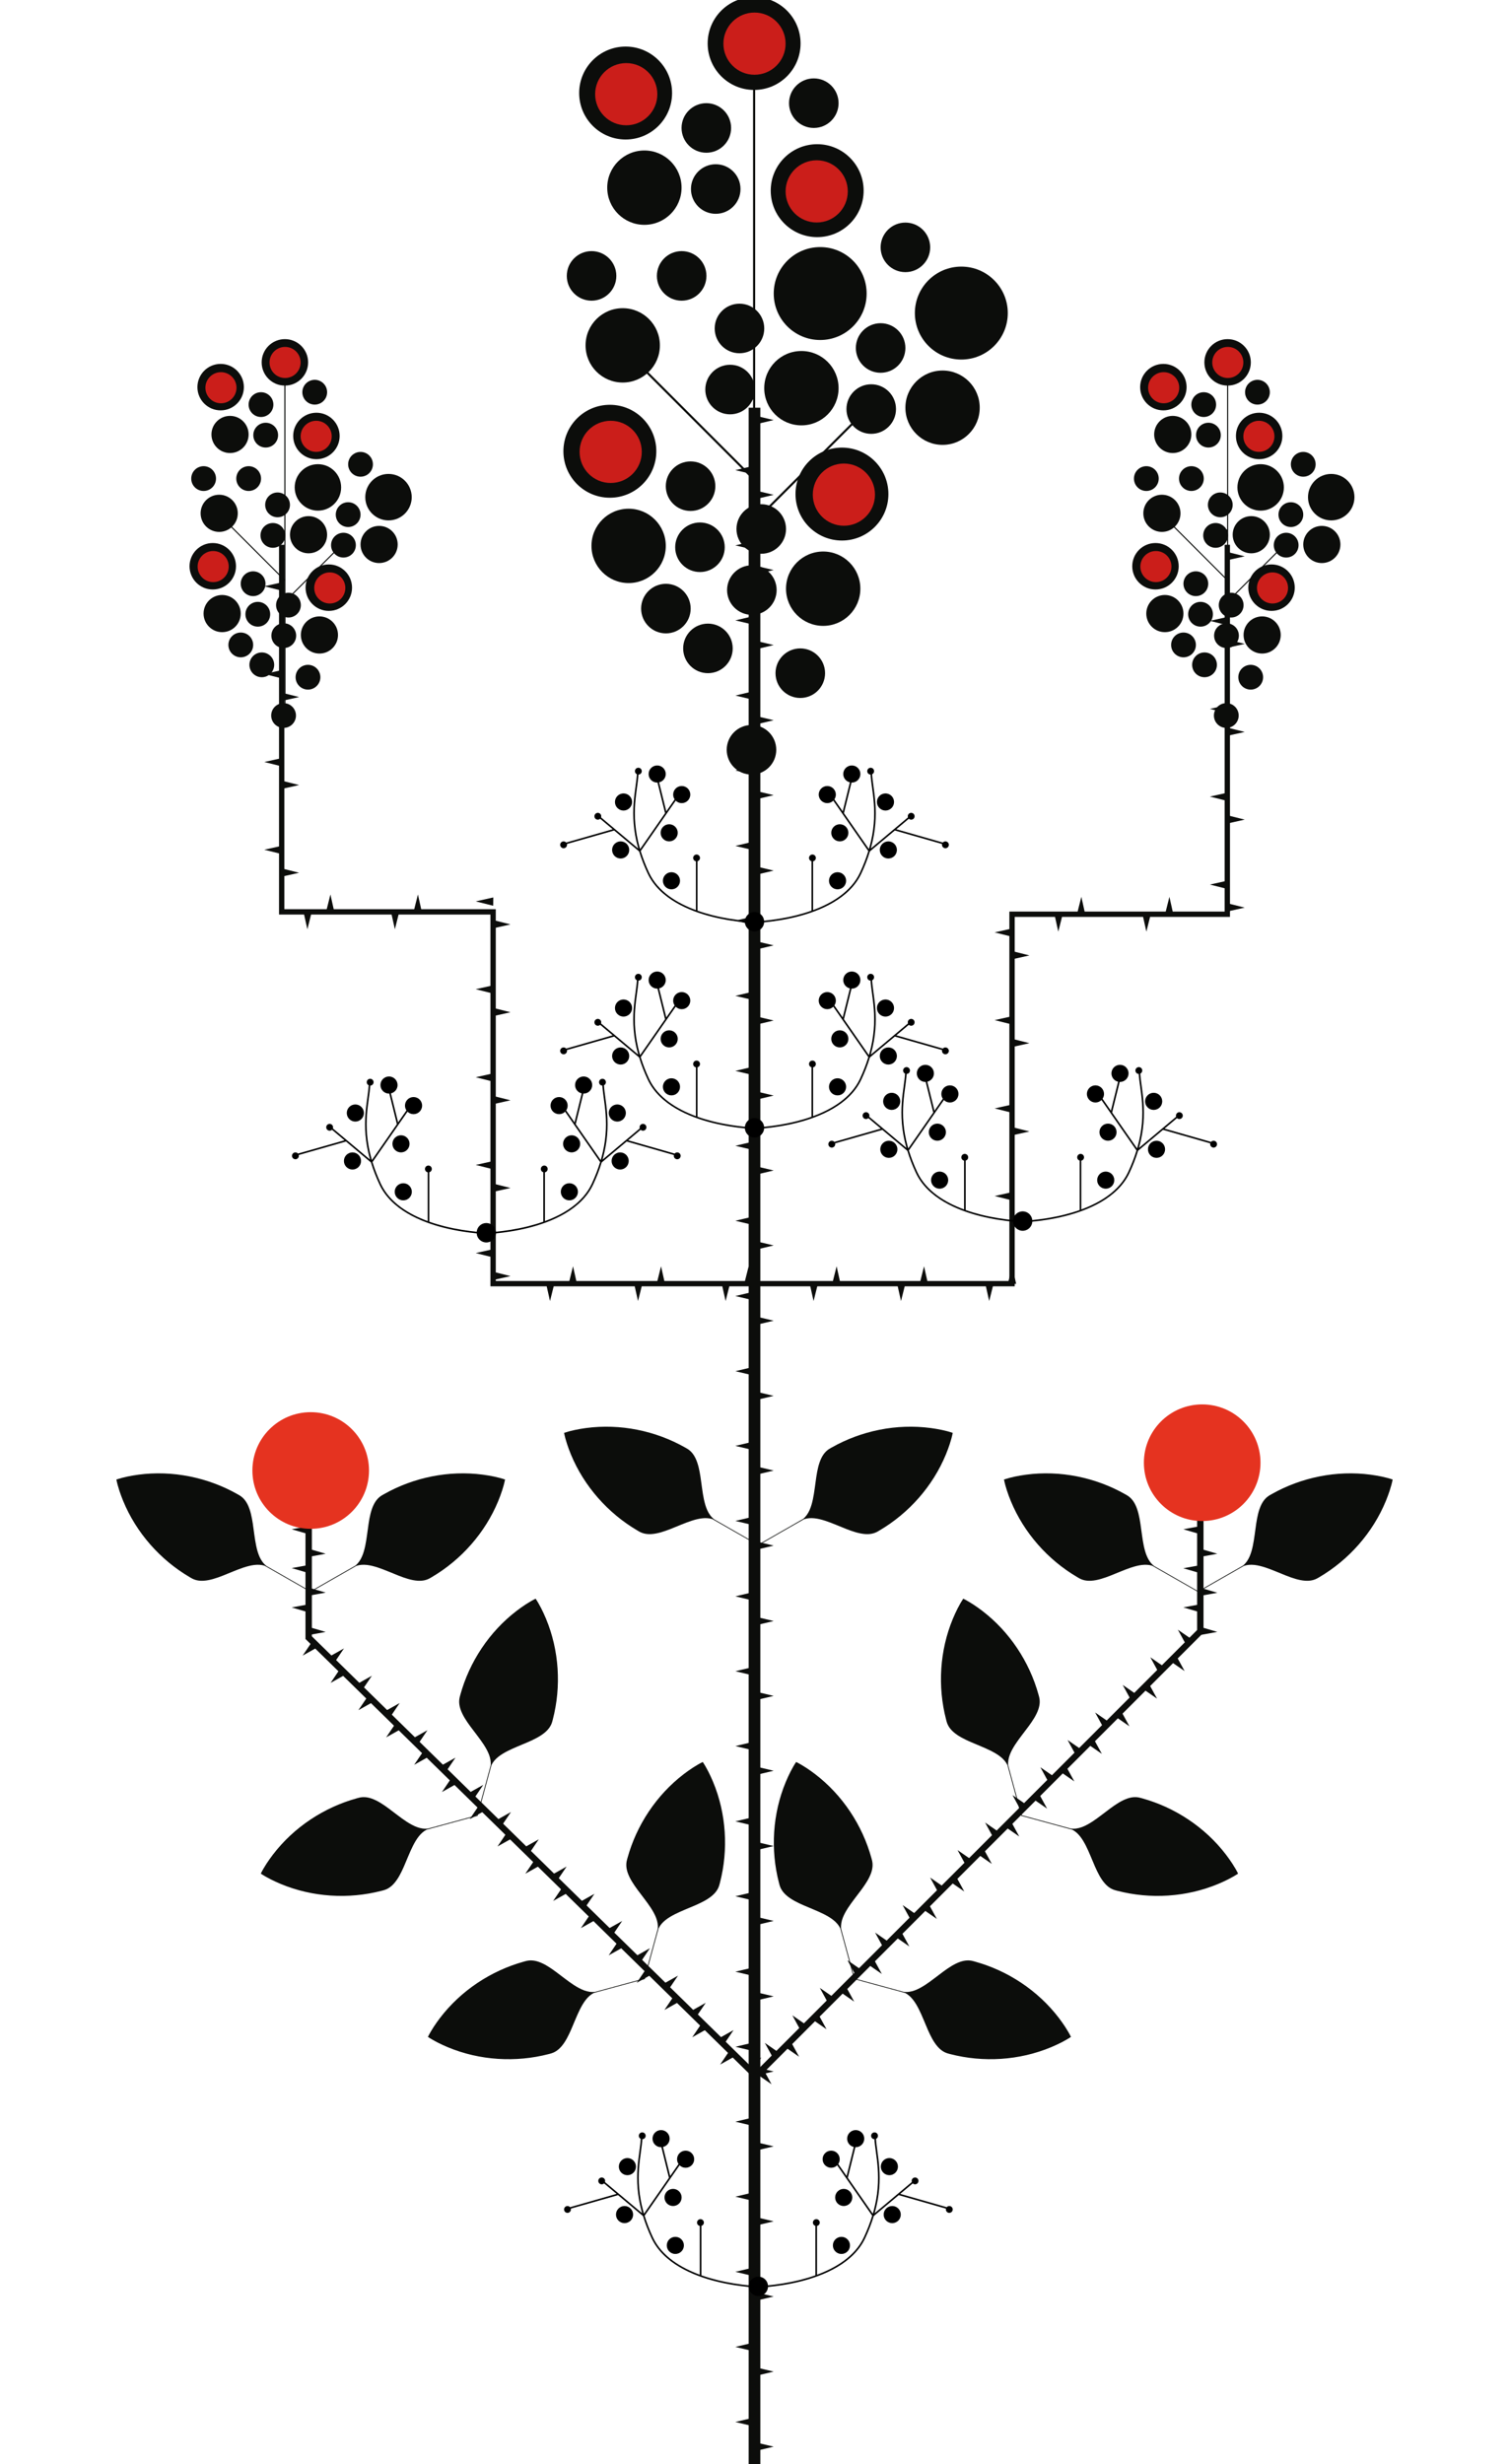 <?xml version="1.0" encoding="UTF-8"?>
<svg xmlns="http://www.w3.org/2000/svg" width="275.651" height="450" viewBox="0 0 275.651 450">
  <g id="Tallo">
    <g>
      <g>
        <line x1="137.826" y1="450" x2="137.826" y2="74.456" fill="none" stroke="#0c0d0b" stroke-miterlimit="10" stroke-width="2.129"/>
        <g>
          <polygon points="137.826 443.131 134.323 442.302 137.826 441.472 137.826 443.131 137.826 443.131" fill="#0c0d0b"/>
          <polygon points="137.826 447.638 141.328 446.808 137.826 445.979 137.826 447.638 137.826 447.638" fill="#0c0d0b"/>
        </g>
        <g>
          <polygon points="137.826 429.422 134.323 428.593 137.826 427.763 137.826 429.422 137.826 429.422" fill="#0c0d0b"/>
          <polygon points="137.826 433.929 141.328 433.099 137.826 432.27 137.826 433.929 137.826 433.929" fill="#0c0d0b"/>
        </g>
        <g>
          <polygon points="137.826 415.707 134.323 414.877 137.826 414.047 137.826 415.707 137.826 415.707" fill="#0c0d0b"/>
          <polygon points="137.826 420.213 141.328 419.383 137.826 418.554 137.826 420.213 137.826 420.213" fill="#0c0d0b"/>
        </g>
        <g>
          <polygon points="137.826 401.984 134.323 401.154 137.826 400.324 137.826 401.984 137.826 401.984" fill="#0c0d0b"/>
          <polygon points="137.826 406.49 141.328 405.661 137.826 404.831 137.826 406.49 137.826 406.49" fill="#0c0d0b"/>
        </g>
        <g>
          <polygon points="137.826 388.29 134.323 387.46 137.826 386.63 137.826 388.29 137.826 388.29" fill="#0c0d0b"/>
          <polygon points="137.826 392.796 141.328 391.967 137.826 391.137 137.826 392.796 137.826 392.796" fill="#0c0d0b"/>
        </g>
        <g>
          <polygon points="137.826 374.612 134.323 373.782 137.826 372.952 137.826 374.612 137.826 374.612" fill="#0c0d0b"/>
          <polygon points="137.826 379.118 141.328 378.288 137.826 377.459 137.826 379.118 137.826 379.118" fill="#0c0d0b"/>
        </g>
        <g>
          <polygon points="137.826 360.898 134.323 360.068 137.826 359.239 137.826 360.898 137.826 360.898" fill="#0c0d0b"/>
          <polygon points="137.826 365.404 141.328 364.575 137.826 363.745 137.826 365.404 137.826 365.404" fill="#0c0d0b"/>
        </g>
        <g>
          <polygon points="137.826 347.123 134.323 346.293 137.826 345.464 137.826 347.123 137.826 347.123" fill="#0c0d0b"/>
          <polygon points="137.826 351.63 141.328 350.8 137.826 349.97 137.826 351.63 137.826 351.63" fill="#0c0d0b"/>
        </g>
        <g>
          <polygon points="137.826 333.446 134.323 332.616 137.826 331.787 137.826 333.446 137.826 333.446" fill="#0c0d0b"/>
          <polygon points="137.826 337.953 141.328 337.123 137.826 336.293 137.826 337.953 137.826 337.953" fill="#0c0d0b"/>
        </g>
        <g>
          <polygon points="137.826 319.696 134.323 318.867 137.826 318.037 137.826 319.696 137.826 319.696" fill="#0c0d0b"/>
          <polygon points="137.826 324.203 141.328 323.373 137.826 322.543 137.826 324.203 137.826 324.203" fill="#0c0d0b"/>
        </g>
        <g>
          <polygon points="137.826 306.027 134.323 305.198 137.826 304.368 137.826 306.027 137.826 306.027" fill="#0c0d0b"/>
          <polygon points="137.826 310.534 141.328 309.704 137.826 308.874 137.826 310.534 137.826 310.534" fill="#0c0d0b"/>
        </g>
        <g>
          <polygon points="137.826 292.353 134.323 291.524 137.826 290.694 137.826 292.353 137.826 292.353" fill="#0c0d0b"/>
          <polygon points="137.826 296.86 141.328 296.03 137.826 295.201 137.826 296.86 137.826 296.86" fill="#0c0d0b"/>
        </g>
        <g>
          <polygon points="137.826 278.58 134.323 277.75 137.826 276.921 137.826 278.58 137.826 278.58" fill="#0c0d0b"/>
          <polygon points="137.826 283.087 141.328 282.257 137.826 281.427 137.826 283.087 137.826 283.087" fill="#0c0d0b"/>
        </g>
        <g>
          <polygon points="137.826 264.876 134.323 264.046 137.826 263.217 137.826 264.876 137.826 264.876" fill="#0c0d0b"/>
          <polygon points="137.826 269.382 141.328 268.553 137.826 267.723 137.826 269.382 137.826 269.382" fill="#0c0d0b"/>
        </g>
        <g>
          <polygon points="137.826 251.235 134.323 250.405 137.826 249.575 137.826 251.235 137.826 251.235" fill="#0c0d0b"/>
          <polygon points="137.826 255.741 141.328 254.912 137.826 254.082 137.826 255.741 137.826 255.741" fill="#0c0d0b"/>
        </g>
        <g>
          <polygon points="137.826 237.51 134.323 236.681 137.826 235.851 137.826 237.51 137.826 237.51" fill="#0c0d0b"/>
          <polygon points="137.826 242.017 141.328 241.187 137.826 240.357 137.826 242.017 137.826 242.017" fill="#0c0d0b"/>
        </g>
        <g>
          <polygon points="137.826 223.764 134.323 222.934 137.826 222.105 137.826 223.764 137.826 223.764" fill="#0c0d0b"/>
          <polygon points="137.826 228.271 141.328 227.441 137.826 226.611 137.826 228.271 137.826 228.271" fill="#0c0d0b"/>
        </g>
        <g>
          <polygon points="137.826 210.073 134.323 209.243 137.826 208.414 137.826 210.073 137.826 210.073" fill="#0c0d0b"/>
          <polygon points="137.826 214.58 141.328 213.75 137.826 212.92 137.826 214.58 137.826 214.58" fill="#0c0d0b"/>
        </g>
        <g>
          <polygon points="137.826 196.394 134.323 195.565 137.826 194.735 137.826 196.394 137.826 196.394" fill="#0c0d0b"/>
          <polygon points="137.826 200.901 141.328 200.071 137.826 199.241 137.826 200.901 137.826 200.901" fill="#0c0d0b"/>
        </g>
        <g>
          <polygon points="137.826 182.689 134.323 181.86 137.826 181.03 137.826 182.689 137.826 182.689" fill="#0c0d0b"/>
          <polygon points="137.826 187.196 141.328 186.366 137.826 185.536 137.826 187.196 137.826 187.196" fill="#0c0d0b"/>
        </g>
        <g>
          <polygon points="137.826 168.966 134.323 168.136 137.826 167.306 137.826 168.966 137.826 168.966" fill="#0c0d0b"/>
          <polygon points="137.826 173.472 141.328 172.643 137.826 171.813 137.826 173.472 137.826 173.472" fill="#0c0d0b"/>
        </g>
        <g>
          <polygon points="137.826 155.311 134.323 154.481 137.826 153.651 137.826 155.311 137.826 155.311" fill="#0c0d0b"/>
          <polygon points="137.826 159.817 141.328 158.988 137.826 158.158 137.826 159.817 137.826 159.817" fill="#0c0d0b"/>
        </g>
        <g>
          <polygon points="137.826 141.53 134.323 140.7 137.826 139.871 137.826 141.53 137.826 141.53" fill="#0c0d0b"/>
          <polygon points="137.826 146.036 141.328 145.207 137.826 144.377 137.826 146.036 137.826 146.036" fill="#0c0d0b"/>
        </g>
        <g>
          <polygon points="137.826 127.85 134.323 127.02 137.826 126.19 137.826 127.85 137.826 127.85" fill="#0c0d0b"/>
          <polygon points="137.826 132.356 141.328 131.527 137.826 130.697 137.826 132.356 137.826 132.356" fill="#0c0d0b"/>
        </g>
        <g>
          <polygon points="137.826 114.125 134.323 113.295 137.826 112.465 137.826 114.125 137.826 114.125" fill="#0c0d0b"/>
          <polygon points="137.826 118.631 141.328 117.802 137.826 116.972 137.826 118.631 137.826 118.631" fill="#0c0d0b"/>
        </g>
        <g>
          <polygon points="137.826 100.428 134.323 99.598 137.826 98.768 137.826 100.428 137.826 100.428" fill="#0c0d0b"/>
          <polygon points="137.826 104.934 141.328 104.104 137.826 103.275 137.826 104.934 137.826 104.934" fill="#0c0d0b"/>
        </g>
        <g>
          <polygon points="137.826 86.689 134.323 85.859 137.826 85.03 137.826 86.689 137.826 86.689" fill="#0c0d0b"/>
          <polygon points="137.826 91.196 141.328 90.366 137.826 89.536 137.826 91.196 137.826 91.196" fill="#0c0d0b"/>
        </g>
        <g>
          <polygon points="137.826 73.033 134.323 72.203 137.826 71.373 137.826 73.033 137.826 73.033" fill="#0c0d0b"/>
          <polygon points="137.826 77.539 141.328 76.71 137.826 75.88 137.826 77.539 137.826 77.539" fill="#0c0d0b"/>
        </g>
      </g>
      <g>
        <polyline points="51.458 99.489 51.458 166.524 90.078 166.524 90.078 234.423 184.871 234.423 184.871 166.956 224.193 166.956 224.193 99.489" fill="none" stroke="#0c0d0b" stroke-miterlimit="10" stroke-width=".974"/>
        <g>
          <polygon points="51.475 107.868 48.28 107.067 51.495 106.349 51.475 107.868 51.475 107.868" fill="#0c0d0b"/>
          <polygon points="51.422 111.993 54.637 111.275 51.442 110.474 51.422 111.993 51.422 111.993" fill="#0c0d0b"/>
        </g>
        <g>
          <polygon points="51.475 123.887 48.28 123.086 51.495 122.368 51.475 123.887 51.475 123.887" fill="#0c0d0b"/>
          <polygon points="51.422 128.012 54.637 127.294 51.442 126.493 51.422 128.012 51.422 128.012" fill="#0c0d0b"/>
        </g>
        <g>
          <polygon points="51.475 139.957 48.28 139.156 51.495 138.438 51.475 139.957 51.475 139.957" fill="#0c0d0b"/>
          <polygon points="51.422 144.082 54.637 143.364 51.442 142.563 51.422 144.082 51.422 144.082" fill="#0c0d0b"/>
        </g>
        <g>
          <polygon points="51.475 155.976 48.28 155.175 51.495 154.457 51.475 155.976 51.475 155.976" fill="#0c0d0b"/>
          <polygon points="51.422 160.101 54.637 159.383 51.442 158.582 51.422 160.101 51.422 160.101" fill="#0c0d0b"/>
        </g>
        <g>
          <polygon points="56.951 166.507 56.15 169.703 55.432 166.487 56.951 166.507 56.951 166.507" fill="#0c0d0b"/>
          <polygon points="61.076 166.561 60.358 163.345 59.557 166.541 61.076 166.561 61.076 166.561" fill="#0c0d0b"/>
        </g>
        <g>
          <polygon points="72.935 166.507 72.134 169.703 71.416 166.487 72.935 166.507 72.935 166.507" fill="#0c0d0b"/>
          <polygon points="77.06 166.561 76.342 163.345 75.541 166.541 77.06 166.561 77.06 166.561" fill="#0c0d0b"/>
        </g>
        <g>
          <polygon points="90.095 165.409 86.899 164.608 90.115 163.89 90.095 165.409 90.095 165.409" fill="#0c0d0b"/>
          <polygon points="90.041 169.534 93.257 168.816 90.061 168.015 90.041 169.534 90.041 169.534" fill="#0c0d0b"/>
        </g>
        <g>
          <polygon points="90.095 181.449 86.899 180.648 90.115 179.93 90.095 181.449 90.095 181.449" fill="#0c0d0b"/>
          <polygon points="90.041 185.574 93.257 184.856 90.061 184.055 90.041 185.574 90.041 185.574" fill="#0c0d0b"/>
        </g>
        <g>
          <polygon points="90.095 197.528 86.899 196.726 90.115 196.009 90.095 197.528 90.095 197.528" fill="#0c0d0b"/>
          <polygon points="90.041 201.653 93.257 200.935 90.061 200.134 90.041 201.653 90.041 201.653" fill="#0c0d0b"/>
        </g>
        <g>
          <polygon points="90.095 213.54 86.899 212.739 90.115 212.021 90.095 213.54 90.095 213.54" fill="#0c0d0b"/>
          <polygon points="90.041 217.665 93.257 216.947 90.061 216.146 90.041 217.665 90.041 217.665" fill="#0c0d0b"/>
        </g>
        <g>
          <polygon points="90.095 229.635 86.899 228.834 90.115 228.117 90.095 229.635 90.095 229.635" fill="#0c0d0b"/>
          <polygon points="90.041 233.76 93.257 233.043 90.061 232.242 90.041 233.76 90.041 233.76" fill="#0c0d0b"/>
        </g>
        <g>
          <polygon points="101.269 234.406 100.468 237.602 99.75 234.386 101.269 234.406 101.269 234.406" fill="#0c0d0b"/>
          <polygon points="105.394 234.459 104.676 231.244 103.875 234.44 105.394 234.459 105.394 234.459" fill="#0c0d0b"/>
        </g>
        <g>
          <polygon points="117.348 234.406 116.547 237.602 115.829 234.386 117.348 234.406 117.348 234.406" fill="#0c0d0b"/>
          <polygon points="121.473 234.459 120.755 231.244 119.954 234.44 121.473 234.459 121.473 234.459" fill="#0c0d0b"/>
        </g>
        <g>
          <polygon points="133.349 234.406 132.547 237.602 131.83 234.386 133.349 234.406 133.349 234.406" fill="#0c0d0b"/>
          <polygon points="137.473 234.459 136.756 231.244 135.955 234.44 137.473 234.459 137.473 234.459" fill="#0c0d0b"/>
        </g>
        <g>
          <polygon points="149.417 234.406 148.616 237.602 147.899 234.386 149.417 234.406 149.417 234.406" fill="#0c0d0b"/>
          <polygon points="153.542 234.459 152.825 231.244 152.024 234.44 153.542 234.459 153.542 234.459" fill="#0c0d0b"/>
        </g>
        <g>
          <polygon points="165.389 234.406 164.587 237.602 163.87 234.386 165.389 234.406 165.389 234.406" fill="#0c0d0b"/>
          <polygon points="169.513 234.459 168.796 231.244 167.995 234.44 169.513 234.459 169.513 234.459" fill="#0c0d0b"/>
        </g>
        <g>
          <polygon points="181.497 234.406 180.696 237.602 179.978 234.386 181.497 234.406 181.497 234.406" fill="#0c0d0b"/>
          <polygon points="185.622 234.459 184.904 231.244 184.103 234.44 185.622 234.459 185.622 234.459" fill="#0c0d0b"/>
        </g>
        <g>
          <polygon points="184.854 221.824 188.05 222.625 184.834 223.343 184.854 221.824 184.854 221.824" fill="#0c0d0b"/>
          <polygon points="184.908 217.699 181.692 218.417 184.888 219.218 184.908 217.699 184.908 217.699" fill="#0c0d0b"/>
        </g>
        <g>
          <polygon points="184.854 205.826 188.05 206.627 184.834 207.344 184.854 205.826 184.854 205.826" fill="#0c0d0b"/>
          <polygon points="184.908 201.701 181.692 202.418 184.888 203.22 184.908 201.701 184.908 201.701" fill="#0c0d0b"/>
        </g>
        <g>
          <polygon points="184.854 189.7 188.05 190.501 184.834 191.219 184.854 189.7 184.854 189.7" fill="#0c0d0b"/>
          <polygon points="184.908 185.575 181.692 186.293 184.888 187.094 184.908 185.575 184.908 185.575" fill="#0c0d0b"/>
        </g>
        <g>
          <polygon points="184.854 173.677 188.05 174.478 184.834 175.196 184.854 173.677 184.854 173.677" fill="#0c0d0b"/>
          <polygon points="184.908 169.552 181.692 170.27 184.888 171.071 184.908 169.552 184.908 169.552" fill="#0c0d0b"/>
        </g>
        <g>
          <polygon points="194.123 166.939 193.322 170.135 192.604 166.919 194.123 166.939 194.123 166.939" fill="#0c0d0b"/>
          <polygon points="198.248 166.992 197.53 163.777 196.729 166.973 198.248 166.992 198.248 166.992" fill="#0c0d0b"/>
        </g>
        <g>
          <polygon points="210.21 166.939 209.409 170.135 208.692 166.919 210.21 166.939 210.21 166.939" fill="#0c0d0b"/>
          <polygon points="214.335 166.992 213.618 163.777 212.817 166.973 214.335 166.992 214.335 166.992" fill="#0c0d0b"/>
        </g>
        <g>
          <polygon points="224.176 164.947 227.372 165.748 224.156 166.466 224.176 164.947 224.176 164.947" fill="#0c0d0b"/>
          <polygon points="224.23 160.822 221.014 161.54 224.21 162.341 224.23 160.822 224.23 160.822" fill="#0c0d0b"/>
        </g>
        <g>
          <polygon points="224.176 148.878 227.372 149.68 224.156 150.397 224.176 148.878 224.176 148.878" fill="#0c0d0b"/>
          <polygon points="224.23 144.753 221.014 145.471 224.21 146.272 224.23 144.753 224.23 144.753" fill="#0c0d0b"/>
        </g>
        <g>
          <polygon points="224.176 132.865 227.372 133.666 224.156 134.384 224.176 132.865 224.176 132.865" fill="#0c0d0b"/>
          <polygon points="224.23 128.74 221.014 129.457 224.21 130.259 224.23 128.74 224.23 128.74" fill="#0c0d0b"/>
        </g>
        <g>
          <polygon points="224.176 116.788 227.372 117.589 224.156 118.307 224.176 116.788 224.176 116.788" fill="#0c0d0b"/>
          <polygon points="224.23 112.663 221.014 113.381 224.21 114.182 224.23 112.663 224.23 112.663" fill="#0c0d0b"/>
        </g>
        <g>
          <polygon points="224.176 100.792 227.372 101.593 224.156 102.311 224.176 100.792 224.176 100.792" fill="#0c0d0b"/>
          <polygon points="224.23 96.667 221.014 97.385 224.21 98.186 224.23 96.667 224.23 96.667" fill="#0c0d0b"/>
        </g>
      </g>
      <g>
        <polyline points="56.387 274.416 56.387 299.068 138.089 379.085 219.264 297.91 219.264 274.416" fill="none" stroke="#0c0d0b" stroke-miterlimit="10" stroke-width="1.165"/>
        <g>
          <polygon points="56.319 275.723 59.494 276.654 56.239 277.247 56.319 275.723 56.319 275.723" fill="#0c0d0b"/>
          <polygon points="56.536 271.585 53.28 272.178 56.456 273.109 56.536 271.585 56.536 271.585" fill="#0c0d0b"/>
        </g>
        <g>
          <polygon points="56.319 282.815 59.494 283.745 56.239 284.339 56.319 282.815 56.319 282.815" fill="#0c0d0b"/>
          <polygon points="56.536 278.677 53.28 279.27 56.456 280.201 56.536 278.677 56.536 278.677" fill="#0c0d0b"/>
        </g>
        <g>
          <polygon points="56.319 289.908 59.494 290.838 56.239 291.431 56.319 289.908 56.319 289.908" fill="#0c0d0b"/>
          <polygon points="56.536 285.77 53.28 286.363 56.456 287.294 56.536 285.77 56.536 285.77" fill="#0c0d0b"/>
        </g>
        <g>
          <polygon points="56.319 297.091 59.494 298.022 56.239 298.615 56.319 297.091 56.319 297.091" fill="#0c0d0b"/>
          <polygon points="56.536 292.954 53.28 293.547 56.456 294.477 56.536 292.954 56.536 292.954" fill="#0c0d0b"/>
        </g>
        <g>
          <polygon points="59.948 302.651 62.835 301.034 60.981 303.775 59.948 302.651 59.948 302.651" fill="#0c0d0b"/>
          <polygon points="57.144 299.601 55.29 302.342 58.177 300.724 57.144 299.601 57.144 299.601" fill="#0c0d0b"/>
        </g>
        <g>
          <polygon points="65.045 307.642 67.931 306.025 66.077 308.766 65.045 307.642 65.045 307.642" fill="#0c0d0b"/>
          <polygon points="62.24 304.592 60.386 307.333 63.273 305.715 62.24 304.592 62.24 304.592" fill="#0c0d0b"/>
        </g>
        <g>
          <polygon points="70.127 312.62 73.014 311.002 71.16 313.743 70.127 312.62 70.127 312.62" fill="#0c0d0b"/>
          <polygon points="67.323 309.57 65.469 312.311 68.355 310.693 67.323 309.57 67.323 309.57" fill="#0c0d0b"/>
        </g>
        <g>
          <polygon points="75.197 317.585 78.084 315.968 76.229 318.708 75.197 317.585 75.197 317.585" fill="#0c0d0b"/>
          <polygon points="72.393 314.535 70.538 317.276 73.425 315.658 72.393 314.535 72.393 314.535" fill="#0c0d0b"/>
        </g>
        <g>
          <polygon points="80.315 322.598 83.202 320.98 81.347 323.721 80.315 322.598 80.315 322.598" fill="#0c0d0b"/>
          <polygon points="77.511 319.548 75.656 322.288 78.543 320.671 77.511 319.548 77.511 319.548" fill="#0c0d0b"/>
        </g>
        <g>
          <polygon points="85.39 327.568 88.277 325.951 86.423 328.692 85.39 327.568 85.39 327.568" fill="#0c0d0b"/>
          <polygon points="82.586 324.518 80.732 327.259 83.619 325.641 82.586 324.518 82.586 324.518" fill="#0c0d0b"/>
        </g>
        <g>
          <polygon points="90.453 332.527 93.34 330.909 91.485 333.65 90.453 332.527 90.453 332.527" fill="#0c0d0b"/>
          <polygon points="87.649 329.476 85.794 332.217 88.681 330.6 87.649 329.476 87.649 329.476" fill="#0c0d0b"/>
        </g>
        <g>
          <polygon points="95.538 337.507 98.425 335.889 96.571 338.63 95.538 337.507 95.538 337.507" fill="#0c0d0b"/>
          <polygon points="92.734 334.457 90.88 337.198 93.766 335.58 92.734 334.457 92.734 334.457" fill="#0c0d0b"/>
        </g>
        <g>
          <polygon points="100.62 342.484 103.507 340.866 101.652 343.607 100.62 342.484 100.62 342.484" fill="#0c0d0b"/>
          <polygon points="97.816 339.434 95.961 342.175 98.848 340.557 97.816 339.434 97.816 339.434" fill="#0c0d0b"/>
        </g>
        <g>
          <polygon points="105.702 347.461 108.589 345.844 106.734 348.584 105.702 347.461 105.702 347.461" fill="#0c0d0b"/>
          <polygon points="102.898 344.411 101.044 347.152 103.93 345.534 102.898 344.411 102.898 344.411" fill="#0c0d0b"/>
        </g>
        <g>
          <polygon points="110.769 352.423 113.655 350.806 111.801 353.547 110.769 352.423 110.769 352.423" fill="#0c0d0b"/>
          <polygon points="107.964 349.373 106.11 352.114 108.997 350.496 107.964 349.373 107.964 349.373" fill="#0c0d0b"/>
        </g>
        <g>
          <polygon points="115.844 357.394 118.73 355.776 116.876 358.517 115.844 357.394 115.844 357.394" fill="#0c0d0b"/>
          <polygon points="113.039 354.344 111.185 357.085 114.072 355.467 113.039 354.344 113.039 354.344" fill="#0c0d0b"/>
        </g>
        <g>
          <polygon points="120.964 362.409 123.851 360.791 121.997 363.532 120.964 362.409 120.964 362.409" fill="#0c0d0b"/>
          <polygon points="118.16 359.359 116.306 362.099 119.193 360.482 118.16 359.359 118.16 359.359" fill="#0c0d0b"/>
        </g>
        <g>
          <polygon points="126.029 367.369 128.916 365.751 127.061 368.492 126.029 367.369 126.029 367.369" fill="#0c0d0b"/>
          <polygon points="123.225 364.319 121.37 367.06 124.257 365.442 123.225 364.319 123.225 364.319" fill="#0c0d0b"/>
        </g>
        <g>
          <polygon points="131.114 372.349 134 370.731 132.146 373.472 131.114 372.349 131.114 372.349" fill="#0c0d0b"/>
          <polygon points="128.31 369.299 126.455 372.04 129.342 370.422 128.31 369.299 128.31 369.299" fill="#0c0d0b"/>
        </g>
        <g>
          <polygon points="136.208 377.338 139.095 375.721 137.241 378.462 136.208 377.338 136.208 377.338" fill="#0c0d0b"/>
          <polygon points="133.404 374.288 131.55 377.029 134.437 375.411 133.404 374.288 133.404 374.288" fill="#0c0d0b"/>
        </g>
        <g>
          <polygon points="141.298 375.974 139.71 373.07 142.432 374.953 141.298 375.974 141.298 375.974" fill="#0c0d0b"/>
          <polygon points="138.218 378.746 140.94 380.629 139.352 377.725 138.218 378.746 138.218 378.746" fill="#0c0d0b"/>
        </g>
        <g>
          <polygon points="146.328 370.944 144.74 368.04 147.461 369.923 146.328 370.944 146.328 370.944" fill="#0c0d0b"/>
          <polygon points="143.248 373.716 145.97 375.599 144.382 372.695 143.248 373.716 143.248 373.716" fill="#0c0d0b"/>
        </g>
        <g>
          <polygon points="151.344 365.928 149.756 363.024 152.478 364.907 151.344 365.928 151.344 365.928" fill="#0c0d0b"/>
          <polygon points="148.265 368.7 150.986 370.583 149.398 367.679 148.265 368.7 148.265 368.7" fill="#0c0d0b"/>
        </g>
        <g>
          <polygon points="156.392 360.879 154.805 357.975 157.526 359.858 156.392 360.879 156.392 360.879" fill="#0c0d0b"/>
          <polygon points="153.313 363.651 156.035 365.534 154.447 362.63 153.313 363.651 153.313 363.651" fill="#0c0d0b"/>
        </g>
        <g>
          <polygon points="161.443 355.828 159.856 352.924 162.577 354.807 161.443 355.828 161.443 355.828" fill="#0c0d0b"/>
          <polygon points="158.364 358.6 161.086 360.483 159.498 357.579 158.364 358.6 158.364 358.6" fill="#0c0d0b"/>
        </g>
        <g>
          <polygon points="166.468 350.804 164.88 347.9 167.601 349.783 166.468 350.804 166.468 350.804" fill="#0c0d0b"/>
          <polygon points="163.388 353.576 166.11 355.459 164.522 352.555 163.388 353.576 163.388 353.576" fill="#0c0d0b"/>
        </g>
        <g>
          <polygon points="171.493 345.778 169.905 342.875 172.627 344.758 171.493 345.778 171.493 345.778" fill="#0c0d0b"/>
          <polygon points="168.414 348.551 171.135 350.433 169.548 347.53 168.414 348.551 168.414 348.551" fill="#0c0d0b"/>
        </g>
        <g>
          <polygon points="176.503 340.768 174.916 337.864 177.637 339.747 176.503 340.768 176.503 340.768" fill="#0c0d0b"/>
          <polygon points="173.424 343.54 176.146 345.423 174.558 342.519 173.424 343.54 173.424 343.54" fill="#0c0d0b"/>
        </g>
        <g>
          <polygon points="181.537 335.734 179.95 332.83 182.671 334.713 181.537 335.734 181.537 335.734" fill="#0c0d0b"/>
          <polygon points="178.458 338.506 181.18 340.389 179.592 337.485 178.458 338.506 178.458 338.506" fill="#0c0d0b"/>
        </g>
        <g>
          <polygon points="186.546 330.725 184.959 327.822 187.68 329.704 186.546 330.725 186.546 330.725" fill="#0c0d0b"/>
          <polygon points="183.467 333.497 186.188 335.38 184.601 332.477 183.467 333.497 183.467 333.497" fill="#0c0d0b"/>
        </g>
        <g>
          <polygon points="191.634 325.637 190.047 322.734 192.768 324.616 191.634 325.637 191.634 325.637" fill="#0c0d0b"/>
          <polygon points="188.555 328.409 191.277 330.292 189.689 327.388 188.555 328.409 188.555 328.409" fill="#0c0d0b"/>
        </g>
        <g>
          <polygon points="196.606 320.665 195.019 317.762 197.74 319.644 196.606 320.665 196.606 320.665" fill="#0c0d0b"/>
          <polygon points="193.527 323.437 196.248 325.32 194.661 322.417 193.527 323.437 193.527 323.437" fill="#0c0d0b"/>
        </g>
        <g>
          <polygon points="201.636 315.635 200.049 312.732 202.77 314.614 201.636 315.635 201.636 315.635" fill="#0c0d0b"/>
          <polygon points="198.557 318.407 201.278 320.29 199.691 317.387 198.557 318.407 198.557 318.407" fill="#0c0d0b"/>
        </g>
        <g>
          <polygon points="206.672 310.599 205.085 307.696 207.806 309.578 206.672 310.599 206.672 310.599" fill="#0c0d0b"/>
          <polygon points="203.593 313.371 206.314 315.254 204.727 312.351 203.593 313.371 203.593 313.371" fill="#0c0d0b"/>
        </g>
        <g>
          <polygon points="211.719 305.552 210.131 302.649 212.853 304.532 211.719 305.552 211.719 305.552" fill="#0c0d0b"/>
          <polygon points="208.64 308.325 211.361 310.207 209.773 307.304 208.64 308.325 208.64 308.325" fill="#0c0d0b"/>
        </g>
        <g>
          <polygon points="216.753 300.518 215.165 297.615 217.887 299.498 216.753 300.518 216.753 300.518" fill="#0c0d0b"/>
          <polygon points="213.674 303.291 216.395 305.173 214.807 302.27 213.674 303.291 213.674 303.291" fill="#0c0d0b"/>
        </g>
        <g>
          <polygon points="219.333 294.47 216.157 293.54 219.413 292.947 219.333 294.47 219.333 294.47" fill="#0c0d0b"/>
          <polygon points="219.116 298.608 222.371 298.015 219.195 297.084 219.116 298.608 219.116 298.608" fill="#0c0d0b"/>
        </g>
        <g>
          <polygon points="219.333 287.322 216.157 286.392 219.413 285.799 219.333 287.322 219.333 287.322" fill="#0c0d0b"/>
          <polygon points="219.116 291.46 222.371 290.867 219.195 289.936 219.116 291.46 219.116 291.46" fill="#0c0d0b"/>
        </g>
        <g>
          <polygon points="219.333 280.203 216.157 279.272 219.413 278.679 219.333 280.203 219.333 280.203" fill="#0c0d0b"/>
          <polygon points="219.116 284.34 222.371 283.747 219.195 282.817 219.116 284.34 219.116 284.34" fill="#0c0d0b"/>
        </g>
        <g>
          <polygon points="219.333 273.109 216.157 272.178 219.413 271.585 219.333 273.109 219.333 273.109" fill="#0c0d0b"/>
          <polygon points="219.116 277.247 222.371 276.654 219.195 275.723 219.116 277.247 219.116 277.247" fill="#0c0d0b"/>
        </g>
      </g>
    </g>
  </g>
  <g id="Hojas">
    <path d="M170.013,260.786c-6.226-.83-12.678.488-18.094,3.559,0,0-.278.158-.278.158-.712.402-1.2.974-1.584,1.739-.514,1.035-.757,2.271-.944,3.487-.198,1.301-.35,2.793-.617,4.054-.293,1.366-.739,2.736-1.781,3.596l-8.198,4.692-8.048-4.606c-1.12-.853-1.587-2.269-1.89-3.682-.267-1.262-.419-2.754-.617-4.054-.188-1.216-.431-2.452-.944-3.487-.384-.766-.872-1.337-1.584-1.739,0,0-.278-.158-.278-.158-5.417-3.071-11.869-4.39-18.094-3.559-1.346.185-2.718.446-4.023.884.273,1.349.733,2.668,1.246,3.926,2.394,5.807,6.761,10.735,12.13,13.891,0,0,.276.162.276.162.704.416,1.443.552,2.298.502,1.153-.072,2.346-.48,3.492-.926,1.225-.478,2.594-1.093,3.82-1.493,1.264-.409,2.599-.699,3.816-.32l8.398,4.806.004-.007.004.007,8.342-4.774c1.243-.426,2.616-.132,3.914.288,1.226.4,2.594,1.014,3.82,1.493,1.146.446,2.339.854,3.492.926.855.05,1.594-.086,2.298-.502,0,0,.276-.162.276-.162,5.368-3.156,9.736-8.084,12.13-13.891.512-1.258.972-2.577,1.246-3.926-1.305-.438-2.677-.699-4.023-.884Z" fill="#0c0d0b"/>
    <path d="M250.372,269.306c-6.226-.83-12.678.488-18.094,3.559,0,0-.278.158-.278.158-.712.402-1.2.974-1.584,1.739-.514,1.035-.757,2.271-.944,3.487-.198,1.301-.35,2.793-.617,4.054-.293,1.366-.739,2.736-1.781,3.596l-8.198,4.692-8.048-4.606c-1.12-.853-1.587-2.269-1.89-3.682-.267-1.262-.419-2.754-.617-4.054-.188-1.216-.431-2.452-.944-3.487-.384-.766-.872-1.337-1.584-1.739,0,0-.278-.158-.278-.158-5.417-3.071-11.869-4.39-18.094-3.559-1.346.185-2.718.446-4.023.884.273,1.349.733,2.668,1.246,3.926,2.394,5.807,6.761,10.735,12.13,13.891,0,0,.276.162.276.162.704.416,1.443.552,2.298.502,1.153-.072,2.346-.48,3.492-.926,1.225-.478,2.594-1.093,3.82-1.493,1.264-.409,2.599-.699,3.816-.32l8.398,4.806.004-.007.004.007,8.342-4.774c1.243-.426,2.616-.132,3.914.288,1.226.4,2.594,1.014,3.82,1.493,1.146.446,2.339.854,3.492.926.855.05,1.594-.086,2.298-.502,0,0,.276-.162.276-.162,5.368-3.156,9.736-8.084,12.13-13.891.512-1.258.972-2.577,1.246-3.926-1.305-.438-2.677-.699-4.023-.884Z" fill="#0c0d0b"/>
    <path d="M94.373,294.171c-4.99,3.815-8.619,9.309-10.278,15.311,0,0-.085.309-.085.309-.219.788-.16,1.537.11,2.35.369,1.095,1.071,2.141,1.798,3.134.779,1.06,1.727,2.222,2.43,3.303.759,1.173,1.412,2.457,1.283,3.802l-2.48,9.115-8.947,2.434c-1.395.189-2.726-.483-3.94-1.267-1.081-.703-2.243-1.651-3.303-2.43-.992-.727-2.038-1.429-3.134-1.798-.813-.27-1.562-.329-2.35-.11,0,0-.309.085-.309.085-6.002,1.659-11.496,5.288-15.311,10.278-.821,1.082-1.606,2.238-2.219,3.47,1.147.76,2.405,1.368,3.657,1.895,5.799,2.414,12.372,2.81,18.399,1.245,0,0,.31-.081.31-.081.792-.204,1.411-.63,1.98-1.27.765-.866,1.32-1.998,1.815-3.124.528-1.205,1.061-2.607,1.645-3.756.605-1.183,1.344-2.332,2.472-2.925l9.336-2.54-.002-.008.008.002,2.523-9.274c.578-1.18,1.757-1.943,2.971-2.564,1.149-.584,2.552-1.117,3.756-1.645,1.125-.495,2.258-1.05,3.124-1.815.64-.569,1.066-1.188,1.27-1.98,0,0,.081-.31.081-.31,1.565-6.027,1.168-12.6-1.245-18.399-.527-1.252-1.135-2.51-1.895-3.657-1.232.613-2.387,1.399-3.47,2.219Z" fill="#0c0d0b"/>
    <path d="M124.902,323.99c-4.99,3.815-8.619,9.309-10.278,15.311,0,0-.085.309-.085.309-.219.788-.16,1.537.11,2.35.369,1.095,1.071,2.141,1.798,3.134.779,1.06,1.727,2.222,2.43,3.303.759,1.173,1.412,2.457,1.283,3.802l-2.48,9.115-8.947,2.434c-1.395.189-2.726-.483-3.94-1.267-1.081-.703-2.243-1.651-3.303-2.43-.992-.727-2.038-1.429-3.134-1.798-.813-.27-1.562-.329-2.35-.11,0,0-.309.085-.309.085-6.002,1.659-11.496,5.288-15.311,10.278-.821,1.082-1.606,2.238-2.219,3.47,1.147.76,2.405,1.368,3.657,1.895,5.799,2.414,12.372,2.81,18.399,1.245,0,0,.31-.081.31-.081.792-.204,1.411-.63,1.98-1.27.765-.866,1.32-1.998,1.815-3.124.528-1.205,1.061-2.607,1.645-3.756.605-1.183,1.344-2.332,2.472-2.925l9.336-2.54-.002-.008.008.002,2.523-9.274c.578-1.18,1.757-1.943,2.971-2.564,1.149-.584,2.552-1.117,3.756-1.645,1.125-.495,2.258-1.05,3.124-1.815.64-.569,1.066-1.188,1.27-1.98,0,0,.081-.31.081-.31,1.565-6.027,1.168-12.6-1.245-18.399-.527-1.252-1.135-2.51-1.895-3.657-1.232.613-2.387,1.399-3.47,2.219Z" fill="#0c0d0b"/>
    <path d="M179.43,294.171c4.99,3.815,8.619,9.309,10.278,15.311,0,0,.085.309.085.309.219.788.16,1.537-.11,2.35-.369,1.095-1.071,2.141-1.798,3.134-.779,1.06-1.727,2.222-2.43,3.303-.759,1.173-1.412,2.457-1.283,3.802l2.48,9.115,8.947,2.434c1.395.189,2.726-.483,3.94-1.267,1.081-.703,2.243-1.651,3.303-2.43.992-.727,2.038-1.429,3.134-1.798.813-.27,1.562-.329,2.35-.11,0,0,.309.085.309.085,6.002,1.659,11.496,5.288,15.311,10.278.821,1.082,1.606,2.238,2.219,3.47-1.147.76-2.405,1.368-3.657,1.895-5.799,2.414-12.372,2.81-18.399,1.245,0,0-.31-.081-.31-.081-.792-.204-1.411-.63-1.98-1.27-.765-.866-1.32-1.998-1.815-3.124-.528-1.205-1.061-2.607-1.645-3.756-.605-1.183-1.344-2.332-2.472-2.925l-9.336-2.54.002-.008-.008.002-2.523-9.274c-.578-1.18-1.757-1.943-2.971-2.564-1.149-.584-2.552-1.117-3.756-1.645-1.125-.495-2.258-1.05-3.124-1.815-.64-.569-1.066-1.188-1.27-1.98,0,0-.081-.31-.081-.31-1.565-6.027-1.168-12.6,1.245-18.399.527-1.252,1.135-2.51,1.895-3.657,1.232.613,2.387,1.399,3.47,2.219Z" fill="#0c0d0b"/>
    <path d="M148.9,323.99c4.99,3.815,8.619,9.309,10.278,15.311,0,0,.085.309.085.309.219.788.16,1.537-.11,2.35-.369,1.095-1.071,2.141-1.798,3.134-.779,1.06-1.727,2.222-2.43,3.303-.759,1.173-1.412,2.457-1.283,3.802l2.48,9.115,8.947,2.434c1.395.189,2.726-.483,3.94-1.267,1.081-.703,2.243-1.651,3.303-2.43.992-.727,2.038-1.429,3.134-1.798.813-.27,1.562-.329,2.35-.11,0,0,.309.085.309.085,6.002,1.659,11.496,5.288,15.311,10.278.821,1.082,1.606,2.238,2.219,3.47-1.147.76-2.405,1.368-3.657,1.895-5.799,2.414-12.372,2.81-18.399,1.245,0,0-.31-.081-.31-.081-.792-.204-1.411-.63-1.98-1.27-.765-.866-1.32-1.998-1.815-3.124-.528-1.205-1.061-2.607-1.645-3.756-.605-1.183-1.344-2.332-2.472-2.925l-9.336-2.54.002-.008-.008.002-2.523-9.274c-.578-1.18-1.757-1.943-2.971-2.564-1.149-.584-2.552-1.117-3.756-1.645-1.125-.495-2.258-1.05-3.124-1.815-.64-.569-1.066-1.188-1.27-1.98,0,0-.081-.31-.081-.31-1.565-6.027-1.168-12.6,1.245-18.399.527-1.252,1.135-2.51,1.895-3.657,1.232.613,2.387,1.399,3.47,2.219Z" fill="#0c0d0b"/>
    <path d="M88.233,269.306c-6.226-.83-12.678.488-18.094,3.559,0,0-.278.158-.278.158-.712.402-1.2.974-1.584,1.739-.514,1.035-.757,2.271-.944,3.487-.198,1.301-.35,2.793-.617,4.054-.293,1.366-.739,2.736-1.781,3.596l-8.198,4.692-8.048-4.606c-1.12-.853-1.587-2.269-1.89-3.682-.267-1.262-.419-2.754-.617-4.054-.188-1.216-.431-2.452-.944-3.487-.384-.766-.872-1.337-1.584-1.739,0,0-.278-.158-.278-.158-5.417-3.071-11.869-4.39-18.094-3.559-1.346.185-2.718.446-4.023.884.273,1.349.733,2.668,1.246,3.926,2.394,5.807,6.761,10.735,12.13,13.891,0,0,.276.162.276.162.704.416,1.443.552,2.298.502,1.153-.072,2.346-.48,3.492-.926,1.225-.478,2.594-1.093,3.82-1.493,1.264-.409,2.599-.699,3.816-.32l8.398,4.806.004-.007.004.007,8.342-4.774c1.243-.426,2.616-.132,3.914.288,1.226.4,2.594,1.014,3.82,1.493,1.146.446,2.339.854,3.492.926.855.05,1.594-.086,2.298-.502,0,0,.276-.162.276-.162,5.368-3.156,9.736-8.084,12.13-13.891.512-1.258.972-2.577,1.246-3.926-1.305-.438-2.677-.699-4.023-.884Z" fill="#0c0d0b"/>
    <g>
      <path d="M153.412,153.652c.864,0,1.564-.7,1.564-1.564s-.7-1.564-1.564-1.564-1.564.7-1.564,1.564.7,1.564,1.564,1.564Z"/>
      <path d="M161.753,148.022c.864,0,1.564-.7,1.564-1.564s-.7-1.564-1.564-1.564-1.564.7-1.564,1.564.7,1.564,1.564,1.564Z"/>
      <circle cx="162.274" cy="155.216" r="1.564"/>
      <path d="M152.996,162.409c.864,0,1.564-.7,1.564-1.564s-.7-1.564-1.564-1.564-1.564.7-1.564,1.564.7,1.564,1.564,1.564Z"/>
      <path d="M172.7,153.652c-.187,0-.354.082-.468.212l-8.498-2.428,2.283-1.915c.227.214.583.229.829.024.265-.222.3-.616.079-.881-.222-.265-.616-.3-.881-.079-.206.172-.272.447-.189.686l-6.797,5.702c.028-.097.057-.195.083-.292.387-1.424.633-2.8.754-4.205.234-2.727-.076-4.991-.325-6.81-.115-.839-.217-1.587-.256-2.274.046-.022.09-.049.131-.084.265-.222.3-.616.079-.881-.221-.265-.616-.3-.881-.079s-.3.616-.079.881c.118.142.286.217.457.223.042.685.143,1.426.256,2.253.247,1.805.555,4.051.324,6.745-.119,1.388-.363,2.746-.745,4.153-.041.152-.085.304-.13.457l-4.562-6.564,1.382-5.586c.019,0,.038.003.057.003.864,0,1.564-.7,1.564-1.564s-.7-1.564-1.564-1.564-1.564.7-1.564,1.564c0,.742.518,1.363,1.212,1.523l-1.312,5.301-1.525-2.193c.17-.25.269-.552.269-.877,0-.864-.7-1.564-1.564-1.564s-1.564.7-1.564,1.564.7,1.564,1.564,1.564c.428,0,.816-.173,1.099-.451l1.626,2.34v.005s.004.001.004.001l4.768,6.861c-.397,1.294-.91,2.62-1.532,3.953-1.62,3.47-5.141,5.565-8.551,6.822v-8.909c.099-.02.194-.064.277-.133.265-.222.3-.616.079-.881-.221-.265-.616-.3-.881-.079s-.3.616-.079.881c.084.1.192.167.309.201v9.028c-.941.334-1.869.606-2.742.826-2.227.561-4.343.855-5.913,1.009-.092-.894-.838-1.594-1.757-1.594s-1.665.7-1.757,1.594c-1.571-.154-3.686-.448-5.913-1.009-.873-.22-1.801-.492-2.742-.826v-9.028c.117-.033.225-.1.309-.201.222-.265.186-.66-.079-.881s-.66-.186-.881.079c-.222.265-.186.66.079.881.083.069.178.113.277.133v8.909c-3.411-1.257-6.932-3.351-8.551-6.822-.622-1.334-1.135-2.659-1.532-3.953l4.768-6.861h.005s-.001-.006-.001-.006l1.626-2.34c.282.279.67.451,1.099.451.864,0,1.564-.7,1.564-1.564s-.7-1.564-1.564-1.564-1.564.7-1.564,1.564c0,.325.099.627.269.877l-1.525,2.193-1.312-5.301c.694-.16,1.212-.78,1.212-1.523,0-.864-.7-1.564-1.564-1.564s-1.564.7-1.564,1.564.7,1.564,1.564,1.564c.019,0,.038-.002.057-.003l1.382,5.586-4.562,6.564c-.044-.153-.089-.305-.13-.457-.382-1.407-.626-2.766-.745-4.153-.231-2.694.077-4.94.324-6.745.113-.827.214-1.568.256-2.253.171-.006.339-.082.457-.223.222-.265.186-.66-.079-.881s-.66-.186-.881.079c-.222.265-.186.66.079.881.041.034.085.061.131.084-.039.686-.141,1.435-.256,2.274-.249,1.819-.559,4.083-.325,6.81.121,1.405.367,2.781.754,4.205.026.097.055.194.083.292l-6.797-5.702c.083-.239.017-.514-.189-.686-.265-.222-.66-.186-.881.079-.221.265-.186.66.079.881.245.205.601.19.829-.024l2.283,1.915-8.498,2.428c-.115-.129-.282-.212-.468-.212-.345,0-.625.28-.625.626s.28.626.625.626.626-.28.626-.626c0-.051-.007-.099-.018-.147l8.631-2.466,4.555,3.821c.402,1.315.922,2.661,1.554,4.016,2.164,4.637,7.606,6.865,11.79,7.918,2.252.567,4.389.862,5.973,1.017.06.926.822,1.66,1.763,1.66s1.703-.735,1.763-1.66c1.584-.155,3.721-.45,5.973-1.017,4.184-1.053,9.626-3.281,11.79-7.918.632-1.354,1.152-2.701,1.554-4.016l4.555-3.821,8.631,2.466c-.011.047-.018.096-.018.147,0,.345.28.626.626.626s.625-.28.625-.626-.28-.626-.625-.626Z"/>
      <path d="M123.803,152.088c0-.864-.7-1.564-1.564-1.564s-1.564.7-1.564,1.564.7,1.564,1.564,1.564,1.564-.7,1.564-1.564Z"/>
      <path d="M113.898,148.022c.864,0,1.564-.7,1.564-1.564s-.7-1.564-1.564-1.564-1.564.7-1.564,1.564.7,1.564,1.564,1.564Z"/>
      <circle cx="113.377" cy="155.216" r="1.564"/>
      <path d="M122.656,162.409c.864,0,1.564-.7,1.564-1.564s-.7-1.564-1.564-1.564-1.564.7-1.564,1.564.7,1.564,1.564,1.564Z"/>
    </g>
    <g>
      <path d="M153.412,191.281c.864,0,1.564-.7,1.564-1.564s-.7-1.564-1.564-1.564-1.564.7-1.564,1.564.7,1.564,1.564,1.564Z"/>
      <path d="M161.753,185.652c.864,0,1.564-.7,1.564-1.564s-.7-1.564-1.564-1.564-1.564.7-1.564,1.564.7,1.564,1.564,1.564Z"/>
      <circle cx="162.274" cy="192.845" r="1.564"/>
      <path d="M152.996,200.039c.864,0,1.564-.7,1.564-1.564s-.7-1.564-1.564-1.564-1.564.7-1.564,1.564.7,1.564,1.564,1.564Z"/>
      <path d="M172.7,191.281c-.187,0-.354.082-.468.212l-8.498-2.428,2.283-1.915c.227.214.583.229.829.024.265-.222.3-.616.079-.881-.222-.265-.616-.3-.881-.079-.206.172-.272.447-.189.686l-6.797,5.702c.028-.097.057-.195.083-.292.387-1.424.633-2.8.754-4.205.234-2.727-.076-4.991-.325-6.81-.115-.839-.217-1.587-.256-2.274.046-.022.09-.049.131-.084.265-.222.3-.616.079-.881-.221-.265-.616-.3-.881-.079s-.3.616-.079.881c.118.142.286.217.457.223.042.685.143,1.426.256,2.253.247,1.805.555,4.051.324,6.745-.119,1.388-.363,2.746-.745,4.153-.041.152-.085.304-.13.457l-4.562-6.564,1.382-5.586c.019,0,.038.003.057.003.864,0,1.564-.7,1.564-1.564s-.7-1.564-1.564-1.564-1.564.7-1.564,1.564c0,.742.518,1.363,1.212,1.523l-1.312,5.301-1.525-2.193c.17-.25.269-.552.269-.877,0-.864-.7-1.564-1.564-1.564s-1.564.7-1.564,1.564.7,1.564,1.564,1.564c.428,0,.816-.173,1.099-.451l1.626,2.34v.005s.004.001.004.001l4.768,6.861c-.397,1.294-.91,2.62-1.532,3.953-1.62,3.47-5.141,5.565-8.551,6.822v-8.909c.099-.02.194-.064.277-.133.265-.222.3-.616.079-.881-.221-.265-.616-.3-.881-.079s-.3.616-.079.881c.084.1.192.167.309.201v9.028c-.941.334-1.869.606-2.742.826-2.227.561-4.343.855-5.913,1.009-.092-.894-.838-1.594-1.757-1.594s-1.665.7-1.757,1.594c-1.571-.154-3.686-.448-5.913-1.009-.873-.22-1.801-.492-2.742-.826v-9.028c.117-.033.225-.1.309-.201.222-.265.186-.66-.079-.881s-.66-.186-.881.079c-.222.265-.186.66.079.881.083.069.178.113.277.133v8.909c-3.411-1.257-6.932-3.351-8.551-6.822-.622-1.334-1.135-2.659-1.532-3.953l4.768-6.861h.005s-.001-.006-.001-.006l1.626-2.34c.282.279.67.451,1.099.451.864,0,1.564-.7,1.564-1.564s-.7-1.564-1.564-1.564-1.564.7-1.564,1.564c0,.325.099.627.269.877l-1.525,2.193-1.312-5.301c.694-.16,1.212-.78,1.212-1.523,0-.864-.7-1.564-1.564-1.564s-1.564.7-1.564,1.564.7,1.564,1.564,1.564c.019,0,.038-.002.057-.003l1.382,5.586-4.562,6.564c-.044-.153-.089-.305-.13-.457-.382-1.407-.626-2.766-.745-4.153-.231-2.694.077-4.94.324-6.745.113-.827.214-1.568.256-2.253.171-.006.339-.082.457-.223.222-.265.186-.66-.079-.881s-.66-.186-.881.079c-.222.265-.186.66.079.881.041.034.085.061.131.084-.039.686-.141,1.435-.256,2.274-.249,1.819-.559,4.083-.325,6.81.121,1.405.367,2.781.754,4.205.026.097.055.194.083.292l-6.797-5.702c.083-.239.017-.514-.189-.686-.265-.222-.66-.186-.881.079-.221.265-.186.66.079.881.245.205.601.19.829-.024l2.283,1.915-8.498,2.428c-.115-.129-.282-.212-.468-.212-.345,0-.625.28-.625.626s.28.626.625.626.626-.28.626-.626c0-.051-.007-.099-.018-.147l8.631-2.466,4.555,3.821c.402,1.315.922,2.661,1.554,4.016,2.164,4.637,7.606,6.865,11.79,7.918,2.252.567,4.389.862,5.973,1.017.06.926.822,1.66,1.763,1.66s1.703-.735,1.763-1.66c1.584-.155,3.721-.45,5.973-1.017,4.184-1.053,9.626-3.281,11.79-7.918.632-1.354,1.152-2.701,1.554-4.016l4.555-3.821,8.631,2.466c-.011.047-.018.096-.018.147,0,.345.28.626.626.626s.625-.28.625-.626-.28-.626-.625-.626Z"/>
      <path d="M123.803,189.718c0-.864-.7-1.564-1.564-1.564s-1.564.7-1.564,1.564.7,1.564,1.564,1.564,1.564-.7,1.564-1.564Z"/>
      <path d="M113.898,185.652c.864,0,1.564-.7,1.564-1.564s-.7-1.564-1.564-1.564-1.564.7-1.564,1.564.7,1.564,1.564,1.564Z"/>
      <circle cx="113.377" cy="192.845" r="1.564"/>
      <path d="M122.656,200.039c.864,0,1.564-.7,1.564-1.564s-.7-1.564-1.564-1.564-1.564.7-1.564,1.564.7,1.564,1.564,1.564Z"/>
    </g>
    <g>
      <path d="M104.423,210.451c.864,0,1.564-.7,1.564-1.564s-.7-1.564-1.564-1.564-1.564.7-1.564,1.564.7,1.564,1.564,1.564Z"/>
      <path d="M112.763,204.821c.864,0,1.564-.7,1.564-1.564s-.7-1.564-1.564-1.564-1.564.7-1.564,1.564.7,1.564,1.564,1.564Z"/>
      <circle cx="113.285" cy="212.015" r="1.564"/>
      <path d="M104.006,219.209c.864,0,1.564-.7,1.564-1.564s-.7-1.564-1.564-1.564-1.564.7-1.564,1.564.7,1.564,1.564,1.564Z"/>
      <path d="M123.71,210.451c-.187,0-.354.082-.468.212l-8.498-2.428,2.283-1.915c.227.214.583.229.829.024.265-.222.3-.616.079-.881-.222-.265-.616-.3-.881-.079-.206.172-.272.447-.189.686l-6.797,5.702c.028-.097.057-.195.083-.292.387-1.424.633-2.8.754-4.205.234-2.727-.076-4.991-.325-6.81-.115-.839-.217-1.587-.256-2.274.046-.022.09-.049.131-.084.265-.222.3-.616.079-.881-.221-.265-.616-.3-.881-.079s-.3.616-.079.881c.118.142.286.217.457.223.042.685.143,1.426.256,2.253.247,1.805.555,4.051.324,6.745-.119,1.388-.363,2.746-.745,4.153-.041.152-.085.304-.13.457l-4.562-6.564,1.382-5.586c.019,0,.038.003.057.003.864,0,1.564-.7,1.564-1.564s-.7-1.564-1.564-1.564-1.564.7-1.564,1.564c0,.742.518,1.363,1.212,1.523l-1.312,5.301-1.525-2.193c.17-.25.269-.552.269-.877,0-.864-.7-1.564-1.564-1.564s-1.564.7-1.564,1.564.7,1.564,1.564,1.564c.428,0,.816-.173,1.099-.451l1.626,2.34v.005s.004.001.004.001l4.768,6.861c-.397,1.294-.91,2.62-1.532,3.953-1.62,3.47-5.141,5.565-8.551,6.822v-8.909c.099-.02.194-.064.277-.133.265-.222.3-.616.079-.881-.221-.265-.616-.3-.881-.079s-.3.616-.079.881c.084.1.192.167.309.201v9.028c-.941.334-1.869.606-2.742.826-2.227.561-4.343.855-5.913,1.009-.092-.894-.838-1.594-1.757-1.594s-1.665.7-1.757,1.594c-1.571-.154-3.686-.448-5.913-1.009-.873-.22-1.801-.492-2.742-.826v-9.028c.117-.033.225-.1.309-.201.222-.265.186-.66-.079-.881s-.66-.186-.881.079c-.222.265-.186.66.079.881.083.069.178.113.277.133v8.909c-3.411-1.257-6.932-3.351-8.551-6.822-.622-1.334-1.135-2.659-1.532-3.953l4.768-6.861h.005s-.001-.006-.001-.006l1.626-2.34c.282.279.67.451,1.099.451.864,0,1.564-.7,1.564-1.564s-.7-1.564-1.564-1.564-1.564.7-1.564,1.564c0,.325.099.627.269.877l-1.525,2.193-1.312-5.301c.694-.16,1.212-.78,1.212-1.523,0-.864-.7-1.564-1.564-1.564s-1.564.7-1.564,1.564.7,1.564,1.564,1.564c.019,0,.038-.002.057-.003l1.382,5.586-4.562,6.564c-.044-.153-.089-.305-.13-.457-.382-1.407-.626-2.766-.745-4.153-.231-2.694.077-4.94.324-6.745.113-.827.214-1.568.256-2.253.171-.006.339-.082.457-.223.222-.265.186-.66-.079-.881s-.66-.186-.881.079c-.222.265-.186.66.079.881.041.034.085.061.131.084-.039.686-.141,1.435-.256,2.274-.249,1.819-.559,4.083-.325,6.81.121,1.405.367,2.781.754,4.205.026.097.055.194.083.292l-6.797-5.702c.083-.239.017-.514-.189-.686-.265-.222-.66-.186-.881.079-.221.265-.186.66.079.881.245.205.601.19.829-.024l2.283,1.915-8.498,2.428c-.115-.129-.282-.212-.468-.212-.345,0-.625.28-.625.626s.28.626.625.626.626-.28.626-.626c0-.051-.007-.099-.018-.147l8.631-2.466,4.555,3.821c.402,1.315.922,2.661,1.554,4.016,2.164,4.637,7.606,6.865,11.79,7.918,2.252.567,4.389.862,5.973,1.017.06.926.822,1.66,1.763,1.66s1.703-.735,1.763-1.66c1.584-.155,3.721-.45,5.973-1.017,4.184-1.053,9.626-3.281,11.79-7.918.632-1.354,1.152-2.701,1.554-4.016l4.555-3.821,8.631,2.466c-.011.047-.018.096-.018.147,0,.345.28.626.626.626s.625-.28.625-.626-.28-.626-.625-.626Z"/>
      <path d="M74.813,208.887c0-.864-.7-1.564-1.564-1.564s-1.564.7-1.564,1.564.7,1.564,1.564,1.564,1.564-.7,1.564-1.564Z"/>
      <path d="M64.909,204.821c.864,0,1.564-.7,1.564-1.564s-.7-1.564-1.564-1.564-1.564.7-1.564,1.564.7,1.564,1.564,1.564Z"/>
      <circle cx="64.388" cy="212.015" r="1.564"/>
      <path d="M73.666,219.209c.864,0,1.564-.7,1.564-1.564s-.7-1.564-1.564-1.564-1.564.7-1.564,1.564.7,1.564,1.564,1.564Z"/>
    </g>
    <g>
      <path d="M202.402,208.321c.864,0,1.564-.7,1.564-1.564s-.7-1.564-1.564-1.564-1.564.7-1.564,1.564.7,1.564,1.564,1.564Z"/>
      <path d="M210.743,202.692c.864,0,1.564-.7,1.564-1.564s-.7-1.564-1.564-1.564-1.564.7-1.564,1.564.7,1.564,1.564,1.564Z"/>
      <circle cx="211.264" cy="209.885" r="1.564"/>
      <path d="M201.985,217.079c.864,0,1.564-.7,1.564-1.564s-.7-1.564-1.564-1.564-1.564.7-1.564,1.564.7,1.564,1.564,1.564Z"/>
      <path d="M221.689,208.321c-.187,0-.354.082-.468.212l-8.498-2.428,2.283-1.915c.227.214.583.229.829.024.265-.222.3-.616.079-.881-.222-.265-.616-.3-.881-.079-.206.172-.272.447-.189.686l-6.797,5.702c.028-.097.057-.195.083-.292.387-1.424.633-2.8.754-4.205.234-2.727-.076-4.991-.325-6.81-.115-.839-.217-1.587-.256-2.274.046-.022.09-.049.131-.084.265-.222.3-.616.079-.881-.221-.265-.616-.3-.881-.079s-.3.616-.079.881c.118.142.286.217.457.223.042.685.143,1.426.256,2.253.247,1.805.555,4.051.324,6.745-.119,1.388-.363,2.746-.745,4.153-.041.152-.085.304-.13.457l-4.562-6.564,1.382-5.586c.019,0,.038.003.057.003.864,0,1.564-.7,1.564-1.564s-.7-1.564-1.564-1.564-1.564.7-1.564,1.564c0,.742.518,1.363,1.212,1.523l-1.312,5.301-1.525-2.193c.17-.25.269-.552.269-.877,0-.864-.7-1.564-1.564-1.564s-1.564.7-1.564,1.564.7,1.564,1.564,1.564c.428,0,.816-.173,1.099-.451l1.626,2.34v.005s.004.001.004.001l4.768,6.861c-.397,1.294-.91,2.62-1.532,3.953-1.62,3.47-5.141,5.565-8.551,6.822v-8.909c.099-.02.194-.064.277-.133.265-.222.3-.616.079-.881-.221-.265-.616-.3-.881-.079s-.3.616-.079.881c.084.1.192.167.309.201v9.028c-.941.334-1.869.606-2.742.826-2.227.561-4.343.855-5.913,1.009-.092-.894-.838-1.594-1.757-1.594s-1.665.7-1.757,1.594c-1.571-.154-3.686-.448-5.913-1.009-.873-.22-1.801-.492-2.742-.826v-9.028c.117-.033.225-.1.309-.201.222-.265.186-.66-.079-.881s-.66-.186-.881.079c-.222.265-.186.66.079.881.083.069.178.113.277.133v8.909c-3.411-1.257-6.932-3.351-8.551-6.822-.622-1.334-1.135-2.659-1.532-3.953l4.768-6.861h.005s-.001-.006-.001-.006l1.626-2.34c.282.279.67.451,1.099.451.864,0,1.564-.7,1.564-1.564s-.7-1.564-1.564-1.564-1.564.7-1.564,1.564c0,.325.099.627.269.877l-1.525,2.193-1.312-5.301c.694-.16,1.212-.78,1.212-1.523,0-.864-.7-1.564-1.564-1.564s-1.564.7-1.564,1.564.7,1.564,1.564,1.564c.019,0,.038-.002.057-.003l1.382,5.586-4.562,6.564c-.044-.153-.089-.305-.13-.457-.382-1.407-.626-2.766-.745-4.153-.231-2.694.077-4.94.324-6.745.113-.827.214-1.568.256-2.253.171-.006.339-.082.457-.223.222-.265.186-.66-.079-.881s-.66-.186-.881.079c-.222.265-.186.66.079.881.041.034.085.061.131.084-.039.686-.141,1.435-.256,2.274-.249,1.819-.559,4.083-.325,6.81.121,1.405.367,2.781.754,4.205.026.097.055.194.083.292l-6.797-5.702c.083-.239.017-.514-.189-.686-.265-.222-.66-.186-.881.079-.221.265-.186.66.079.881.245.205.601.19.829-.024l2.283,1.915-8.498,2.428c-.115-.129-.282-.212-.468-.212-.345,0-.625.28-.625.626s.28.626.625.626.626-.28.626-.626c0-.051-.007-.099-.018-.147l8.631-2.466,4.555,3.821c.402,1.315.922,2.661,1.554,4.016,2.164,4.637,7.606,6.865,11.79,7.918,2.252.567,4.389.862,5.973,1.017.06.926.822,1.66,1.763,1.66s1.703-.735,1.763-1.66c1.584-.155,3.721-.45,5.973-1.017,4.184-1.053,9.626-3.281,11.79-7.918.632-1.354,1.152-2.701,1.554-4.016l4.555-3.821,8.631,2.466c-.011.047-.018.096-.018.147,0,.345.28.626.626.626s.625-.28.625-.626-.28-.626-.625-.626Z"/>
      <path d="M172.792,206.757c0-.864-.7-1.564-1.564-1.564s-1.564.7-1.564,1.564.7,1.564,1.564,1.564,1.564-.7,1.564-1.564Z"/>
      <path d="M162.888,202.692c.864,0,1.564-.7,1.564-1.564s-.7-1.564-1.564-1.564-1.564.7-1.564,1.564.7,1.564,1.564,1.564Z"/>
      <circle cx="162.367" cy="209.885" r="1.564"/>
      <path d="M171.645,217.079c.864,0,1.564-.7,1.564-1.564s-.7-1.564-1.564-1.564-1.564.7-1.564,1.564.7,1.564,1.564,1.564Z"/>
    </g>
    <g>
      <path d="M154.122,402.86c.864,0,1.564-.7,1.564-1.564s-.7-1.564-1.564-1.564-1.564.7-1.564,1.564.7,1.564,1.564,1.564Z"/>
      <path d="M162.463,397.23c.864,0,1.564-.7,1.564-1.564s-.7-1.564-1.564-1.564-1.564.7-1.564,1.564.7,1.564,1.564,1.564Z"/>
      <circle cx="162.984" cy="404.423" r="1.564"/>
      <path d="M153.706,411.617c.864,0,1.564-.7,1.564-1.564s-.7-1.564-1.564-1.564-1.564.7-1.564,1.564.7,1.564,1.564,1.564Z"/>
      <path d="M173.41,402.86c-.187,0-.354.082-.468.212l-8.498-2.428,2.283-1.915c.227.214.583.229.829.024.265-.222.3-.616.079-.881-.222-.265-.616-.3-.881-.079-.206.172-.272.447-.189.686l-6.797,5.702c.028-.097.057-.195.083-.292.387-1.424.633-2.8.754-4.205.234-2.727-.076-4.991-.325-6.81-.115-.839-.217-1.587-.256-2.274.046-.022.09-.049.131-.084.265-.222.3-.616.079-.881-.221-.265-.616-.3-.881-.079s-.3.616-.079.881c.118.142.286.217.457.223.042.685.143,1.426.256,2.253.247,1.805.555,4.051.324,6.745-.119,1.388-.363,2.746-.745,4.153-.041.152-.085.304-.13.457l-4.562-6.564,1.382-5.586c.019,0,.038.003.057.003.864,0,1.564-.7,1.564-1.564s-.7-1.564-1.564-1.564-1.564.7-1.564,1.564c0,.742.518,1.363,1.212,1.523l-1.312,5.301-1.525-2.193c.17-.25.269-.552.269-.877,0-.864-.7-1.564-1.564-1.564s-1.564.7-1.564,1.564.7,1.564,1.564,1.564c.428,0,.816-.173,1.099-.451l1.626,2.34v.005s.004.001.004.001l4.768,6.861c-.397,1.294-.91,2.62-1.532,3.953-1.62,3.47-5.141,5.565-8.551,6.822v-8.909c.099-.02.194-.064.277-.133.265-.222.3-.616.079-.881-.221-.265-.616-.3-.881-.079s-.3.616-.079.881c.084.1.192.167.309.201v9.028c-.941.334-1.869.606-2.742.826-2.227.561-4.343.855-5.913,1.009-.092-.894-.838-1.594-1.757-1.594s-1.665.7-1.757,1.594c-1.571-.154-3.686-.448-5.913-1.009-.873-.22-1.801-.492-2.742-.826v-9.028c.117-.033.225-.1.309-.201.222-.265.186-.66-.079-.881s-.66-.186-.881.079c-.222.265-.186.66.079.881.083.069.178.113.277.133v8.909c-3.411-1.257-6.932-3.351-8.551-6.822-.622-1.334-1.135-2.659-1.532-3.953l4.768-6.861h.005s-.001-.006-.001-.006l1.626-2.34c.282.279.67.451,1.099.451.864,0,1.564-.7,1.564-1.564s-.7-1.564-1.564-1.564-1.564.7-1.564,1.564c0,.325.099.627.269.877l-1.525,2.193-1.312-5.301c.694-.16,1.212-.78,1.212-1.523,0-.864-.7-1.564-1.564-1.564s-1.564.7-1.564,1.564.7,1.564,1.564,1.564c.019,0,.038-.002.057-.003l1.382,5.586-4.562,6.564c-.044-.153-.089-.305-.13-.457-.382-1.407-.626-2.766-.745-4.153-.231-2.694.077-4.94.324-6.745.113-.827.214-1.568.256-2.253.171-.006.339-.082.457-.223.222-.265.186-.66-.079-.881s-.66-.186-.881.079c-.222.265-.186.66.079.881.041.034.085.061.131.084-.039.686-.141,1.435-.256,2.274-.249,1.819-.559,4.083-.325,6.81.121,1.405.367,2.781.754,4.205.026.097.055.194.083.292l-6.797-5.702c.083-.239.017-.514-.189-.686-.265-.222-.66-.186-.881.079-.221.265-.186.66.079.881.245.205.601.19.829-.024l2.283,1.915-8.498,2.428c-.115-.129-.282-.212-.468-.212-.345,0-.625.28-.625.626s.28.626.625.626.626-.28.626-.626c0-.051-.007-.099-.018-.147l8.631-2.466,4.555,3.821c.402,1.315.922,2.661,1.554,4.016,2.164,4.637,7.606,6.865,11.79,7.918,2.252.567,4.389.862,5.973,1.017.06.926.822,1.66,1.763,1.66s1.703-.735,1.763-1.66c1.584-.155,3.721-.45,5.973-1.017,4.184-1.053,9.626-3.281,11.79-7.918.632-1.354,1.152-2.701,1.554-4.016l4.555-3.821,8.631,2.466c-.011.047-.018.096-.018.147,0,.345.28.626.626.626s.625-.28.625-.626-.28-.626-.625-.626Z"/>
      <path d="M124.513,401.296c0-.864-.7-1.564-1.564-1.564s-1.564.7-1.564,1.564.7,1.564,1.564,1.564,1.564-.7,1.564-1.564Z"/>
      <path d="M114.608,397.23c.864,0,1.564-.7,1.564-1.564s-.7-1.564-1.564-1.564-1.564.7-1.564,1.564.7,1.564,1.564,1.564Z"/>
      <circle cx="114.087" cy="404.423" r="1.564"/>
      <path d="M123.366,411.617c.864,0,1.564-.7,1.564-1.564s-.7-1.564-1.564-1.564-1.564.7-1.564,1.564.7,1.564,1.564,1.564Z"/>
    </g>
  </g>
  <g id="Flores">
    <g>
      <g>
        <polygon points="161.497 71.316 137.949 94.864 137.949 87.568 137.949 87.488 137.949 7.938 137.56 7.938 137.56 87.099 114.046 63.585 113.771 63.86 137.56 87.649 137.56 130.205 137.594 130.205 137.594 137.936 137.983 137.936 137.983 95.38 161.772 71.591 161.497 71.316" fill="#0c0d0b"/>
        <circle cx="113.754" cy="63.071" r="6.789" fill="#0c0d0b"/>
        <circle cx="137.755" cy="7.938" r="8.486" fill="#0c0d0b"/>
        <circle cx="149.275" cy="34.819" r="8.486" fill="#0c0d0b"/>
        <g>
          <circle cx="159.148" cy="74.704" r="4.526" fill="#0c0d0b"/>
          <circle cx="160.864" cy="63.551" r="4.526" fill="#0c0d0b"/>
          <circle cx="172.179" cy="74.454" r="6.789" fill="#0c0d0b"/>
          <circle cx="175.607" cy="57.174" r="8.486" fill="#0c0d0b"/>
        </g>
        <g>
          <circle cx="137.342" cy="107.756" r="4.526" fill="#0c0d0b"/>
          <circle cx="139.058" cy="96.604" r="4.526" fill="#0c0d0b"/>
          <circle cx="150.372" cy="107.507" r="6.789" fill="#0c0d0b"/>
          <circle cx="153.801" cy="90.226" r="8.486" fill="#0c0d0b"/>
        </g>
        <g>
          <circle cx="133.365" cy="71.138" r="4.526" fill="#0c0d0b"/>
          <circle cx="135.08" cy="59.985" r="4.526" fill="#0c0d0b"/>
          <circle cx="146.395" cy="70.889" r="6.789" fill="#0c0d0b"/>
          <circle cx="149.824" cy="53.608" r="8.486" fill="#0c0d0b"/>
        </g>
        <g>
          <circle cx="130.743" cy="34.52" r="4.526" fill="#0c0d0b"/>
          <circle cx="129.027" cy="23.367" r="4.526" fill="#0c0d0b"/>
          <circle cx="117.713" cy="34.27" r="6.789" fill="#0c0d0b"/>
          <circle cx="114.284" cy="16.99" r="8.486" fill="#0c0d0b"/>
        </g>
        <circle cx="127.863" cy="99.939" r="4.526" fill="#0c0d0b"/>
        <circle cx="126.147" cy="88.786" r="4.526" fill="#0c0d0b"/>
        <circle cx="124.52" cy="50.385" r="4.526" fill="#0c0d0b"/>
        <circle cx="148.658" cy="18.841" r="4.526" fill="#0c0d0b"/>
        <circle cx="165.39" cy="45.174" r="4.526" fill="#0c0d0b"/>
        <circle cx="146.189" cy="122.936" r="4.526" fill="#0c0d0b"/>
        <circle cx="137.275" cy="136.925" r="4.526" fill="#0c0d0b"/>
        <circle cx="129.32" cy="118.41" r="4.526" fill="#0c0d0b"/>
        <circle cx="121.64" cy="111.141" r="4.526" fill="#0c0d0b"/>
        <circle cx="108.062" cy="50.385" r="4.526" fill="#0c0d0b"/>
        <circle cx="114.833" cy="99.69" r="6.789" fill="#0c0d0b"/>
        <circle cx="111.404" cy="82.409" r="8.486" fill="#0c0d0b"/>
      </g>
      <circle cx="137.826" cy="7.972" r="5.68" fill="#cb1e1a"/>
      <circle cx="114.396" cy="17.202" r="5.68" fill="#cb1e1a"/>
      <circle cx="149.186" cy="34.952" r="5.68" fill="#cb1e1a"/>
      <circle cx="111.556" cy="82.521" r="5.68" fill="#cb1e1a"/>
      <circle cx="154.156" cy="90.331" r="5.68" fill="#cb1e1a"/>
    </g>
    <g>
      <g>
        <polygon points="236.121 97.863 224.347 109.637 224.347 105.99 224.347 105.95 224.347 66.175 224.152 66.175 224.152 105.755 212.395 93.998 212.258 94.135 224.152 106.03 224.152 127.308 224.169 127.308 224.169 131.173 224.363 131.173 224.363 109.895 236.258 98.001 236.121 97.863" fill="#0c0d0b"/>
        <circle cx="212.249" cy="93.741" r="3.394" fill="#0c0d0b"/>
        <circle cx="224.249" cy="66.175" r="4.243" fill="#0c0d0b"/>
        <circle cx="230.01" cy="79.615" r="4.243" fill="#0c0d0b"/>
        <g>
          <circle cx="234.946" cy="99.557" r="2.263" fill="#0c0d0b"/>
          <circle cx="235.804" cy="93.981" r="2.263" fill="#0c0d0b"/>
          <circle cx="241.461" cy="99.433" r="3.394" fill="#0c0d0b"/>
          <circle cx="243.176" cy="90.792" r="4.243" fill="#0c0d0b"/>
        </g>
        <g>
          <circle cx="224.043" cy="116.084" r="2.263" fill="#0c0d0b"/>
          <circle cx="224.901" cy="110.507" r="2.263" fill="#0c0d0b"/>
          <circle cx="230.558" cy="115.959" r="3.394" fill="#0c0d0b"/>
          <circle cx="232.272" cy="107.319" r="4.243" fill="#0c0d0b"/>
        </g>
        <g>
          <circle cx="222.054" cy="97.775" r="2.263" fill="#0c0d0b"/>
          <circle cx="222.912" cy="92.198" r="2.263" fill="#0c0d0b"/>
          <circle cx="228.57" cy="97.65" r="3.394" fill="#0c0d0b"/>
          <circle cx="230.284" cy="89.01" r="4.243" fill="#0c0d0b"/>
        </g>
        <g>
          <circle cx="220.744" cy="79.465" r="2.263" fill="#0c0d0b"/>
          <circle cx="219.886" cy="73.889" r="2.263" fill="#0c0d0b"/>
          <circle cx="214.228" cy="79.341" r="3.394" fill="#0c0d0b"/>
          <circle cx="212.514" cy="70.7" r="4.243" fill="#0c0d0b"/>
        </g>
        <circle cx="219.304" cy="112.175" r="2.263" fill="#0c0d0b"/>
        <circle cx="218.446" cy="106.599" r="2.263" fill="#0c0d0b"/>
        <circle cx="217.632" cy="87.398" r="2.263" fill="#0c0d0b"/>
        <circle cx="229.701" cy="71.626" r="2.263" fill="#0c0d0b"/>
        <circle cx="238.067" cy="84.792" r="2.263" fill="#0c0d0b"/>
        <circle cx="228.467" cy="123.673" r="2.263" fill="#0c0d0b"/>
        <circle cx="224.009" cy="130.668" r="2.263" fill="#0c0d0b"/>
        <circle cx="220.032" cy="121.411" r="2.263" fill="#0c0d0b"/>
        <circle cx="216.192" cy="117.776" r="2.263" fill="#0c0d0b"/>
        <circle cx="209.403" cy="87.398" r="2.263" fill="#0c0d0b"/>
        <circle cx="212.788" cy="112.05" r="3.394" fill="#0c0d0b"/>
        <circle cx="211.074" cy="103.41" r="4.243" fill="#0c0d0b"/>
      </g>
      <circle cx="224.285" cy="66.192" r="2.84" fill="#cb1e1a"/>
      <circle cx="212.57" cy="70.806" r="2.84" fill="#cb1e1a"/>
      <circle cx="229.965" cy="79.681" r="2.84" fill="#cb1e1a"/>
      <circle cx="211.15" cy="103.466" r="2.84" fill="#cb1e1a"/>
      <circle cx="232.45" cy="107.371" r="2.84" fill="#cb1e1a"/>
    </g>
    <g>
      <g>
        <polygon points="63.912 97.863 52.138 109.637 52.138 105.99 52.138 105.95 52.138 66.175 51.944 66.175 51.944 105.755 40.187 93.998 40.049 94.135 51.944 106.03 51.944 127.308 51.961 127.308 51.961 131.173 52.155 131.173 52.155 109.895 64.05 98.001 63.912 97.863" fill="#0c0d0b"/>
        <circle cx="40.041" cy="93.741" r="3.394" fill="#0c0d0b"/>
        <circle cx="52.041" cy="66.175" r="4.243" fill="#0c0d0b"/>
        <circle cx="57.801" cy="79.615" r="4.243" fill="#0c0d0b"/>
        <g>
          <circle cx="62.738" cy="99.557" r="2.263" fill="#0c0d0b"/>
          <circle cx="63.596" cy="93.981" r="2.263" fill="#0c0d0b"/>
          <circle cx="69.253" cy="99.433" r="3.394" fill="#0c0d0b"/>
          <circle cx="70.967" cy="90.792" r="4.243" fill="#0c0d0b"/>
        </g>
        <g>
          <circle cx="51.835" cy="116.084" r="2.263" fill="#0c0d0b"/>
          <circle cx="52.692" cy="110.507" r="2.263" fill="#0c0d0b"/>
          <circle cx="58.35" cy="115.959" r="3.394" fill="#0c0d0b"/>
          <circle cx="60.064" cy="107.319" r="4.243" fill="#0c0d0b"/>
        </g>
        <g>
          <circle cx="49.846" cy="97.775" r="2.263" fill="#0c0d0b"/>
          <circle cx="50.704" cy="92.198" r="2.263" fill="#0c0d0b"/>
          <circle cx="56.361" cy="97.65" r="3.394" fill="#0c0d0b"/>
          <circle cx="58.075" cy="89.01" r="4.243" fill="#0c0d0b"/>
        </g>
        <g>
          <circle cx="48.535" cy="79.465" r="2.263" fill="#0c0d0b"/>
          <circle cx="47.677" cy="73.889" r="2.263" fill="#0c0d0b"/>
          <circle cx="42.02" cy="79.341" r="3.394" fill="#0c0d0b"/>
          <circle cx="40.306" cy="70.7" r="4.243" fill="#0c0d0b"/>
        </g>
        <circle cx="47.095" cy="112.175" r="2.263" fill="#0c0d0b"/>
        <circle cx="46.237" cy="106.599" r="2.263" fill="#0c0d0b"/>
        <circle cx="45.424" cy="87.398" r="2.263" fill="#0c0d0b"/>
        <circle cx="57.493" cy="71.626" r="2.263" fill="#0c0d0b"/>
        <circle cx="65.859" cy="84.792" r="2.263" fill="#0c0d0b"/>
        <circle cx="56.258" cy="123.673" r="2.263" fill="#0c0d0b"/>
        <circle cx="51.801" cy="130.668" r="2.263" fill="#0c0d0b"/>
        <circle cx="47.824" cy="121.411" r="2.263" fill="#0c0d0b"/>
        <circle cx="43.984" cy="117.776" r="2.263" fill="#0c0d0b"/>
        <circle cx="37.195" cy="87.398" r="2.263" fill="#0c0d0b"/>
        <circle cx="40.58" cy="112.05" r="3.394" fill="#0c0d0b"/>
        <circle cx="38.866" cy="103.41" r="4.243" fill="#0c0d0b"/>
      </g>
      <circle cx="52.076" cy="66.192" r="2.84" fill="#cb1e1a"/>
      <circle cx="40.362" cy="70.806" r="2.84" fill="#cb1e1a"/>
      <circle cx="57.756" cy="79.681" r="2.84" fill="#cb1e1a"/>
      <circle cx="38.942" cy="103.466" r="2.84" fill="#cb1e1a"/>
      <circle cx="60.241" cy="107.371" r="2.84" fill="#cb1e1a"/>
    </g>
    <circle cx="219.605" cy="267.12" r="10.65" fill="#e53320"/>
    <circle cx="56.756" cy="268.54" r="10.65" fill="#e53320"/>
  </g>
</svg>